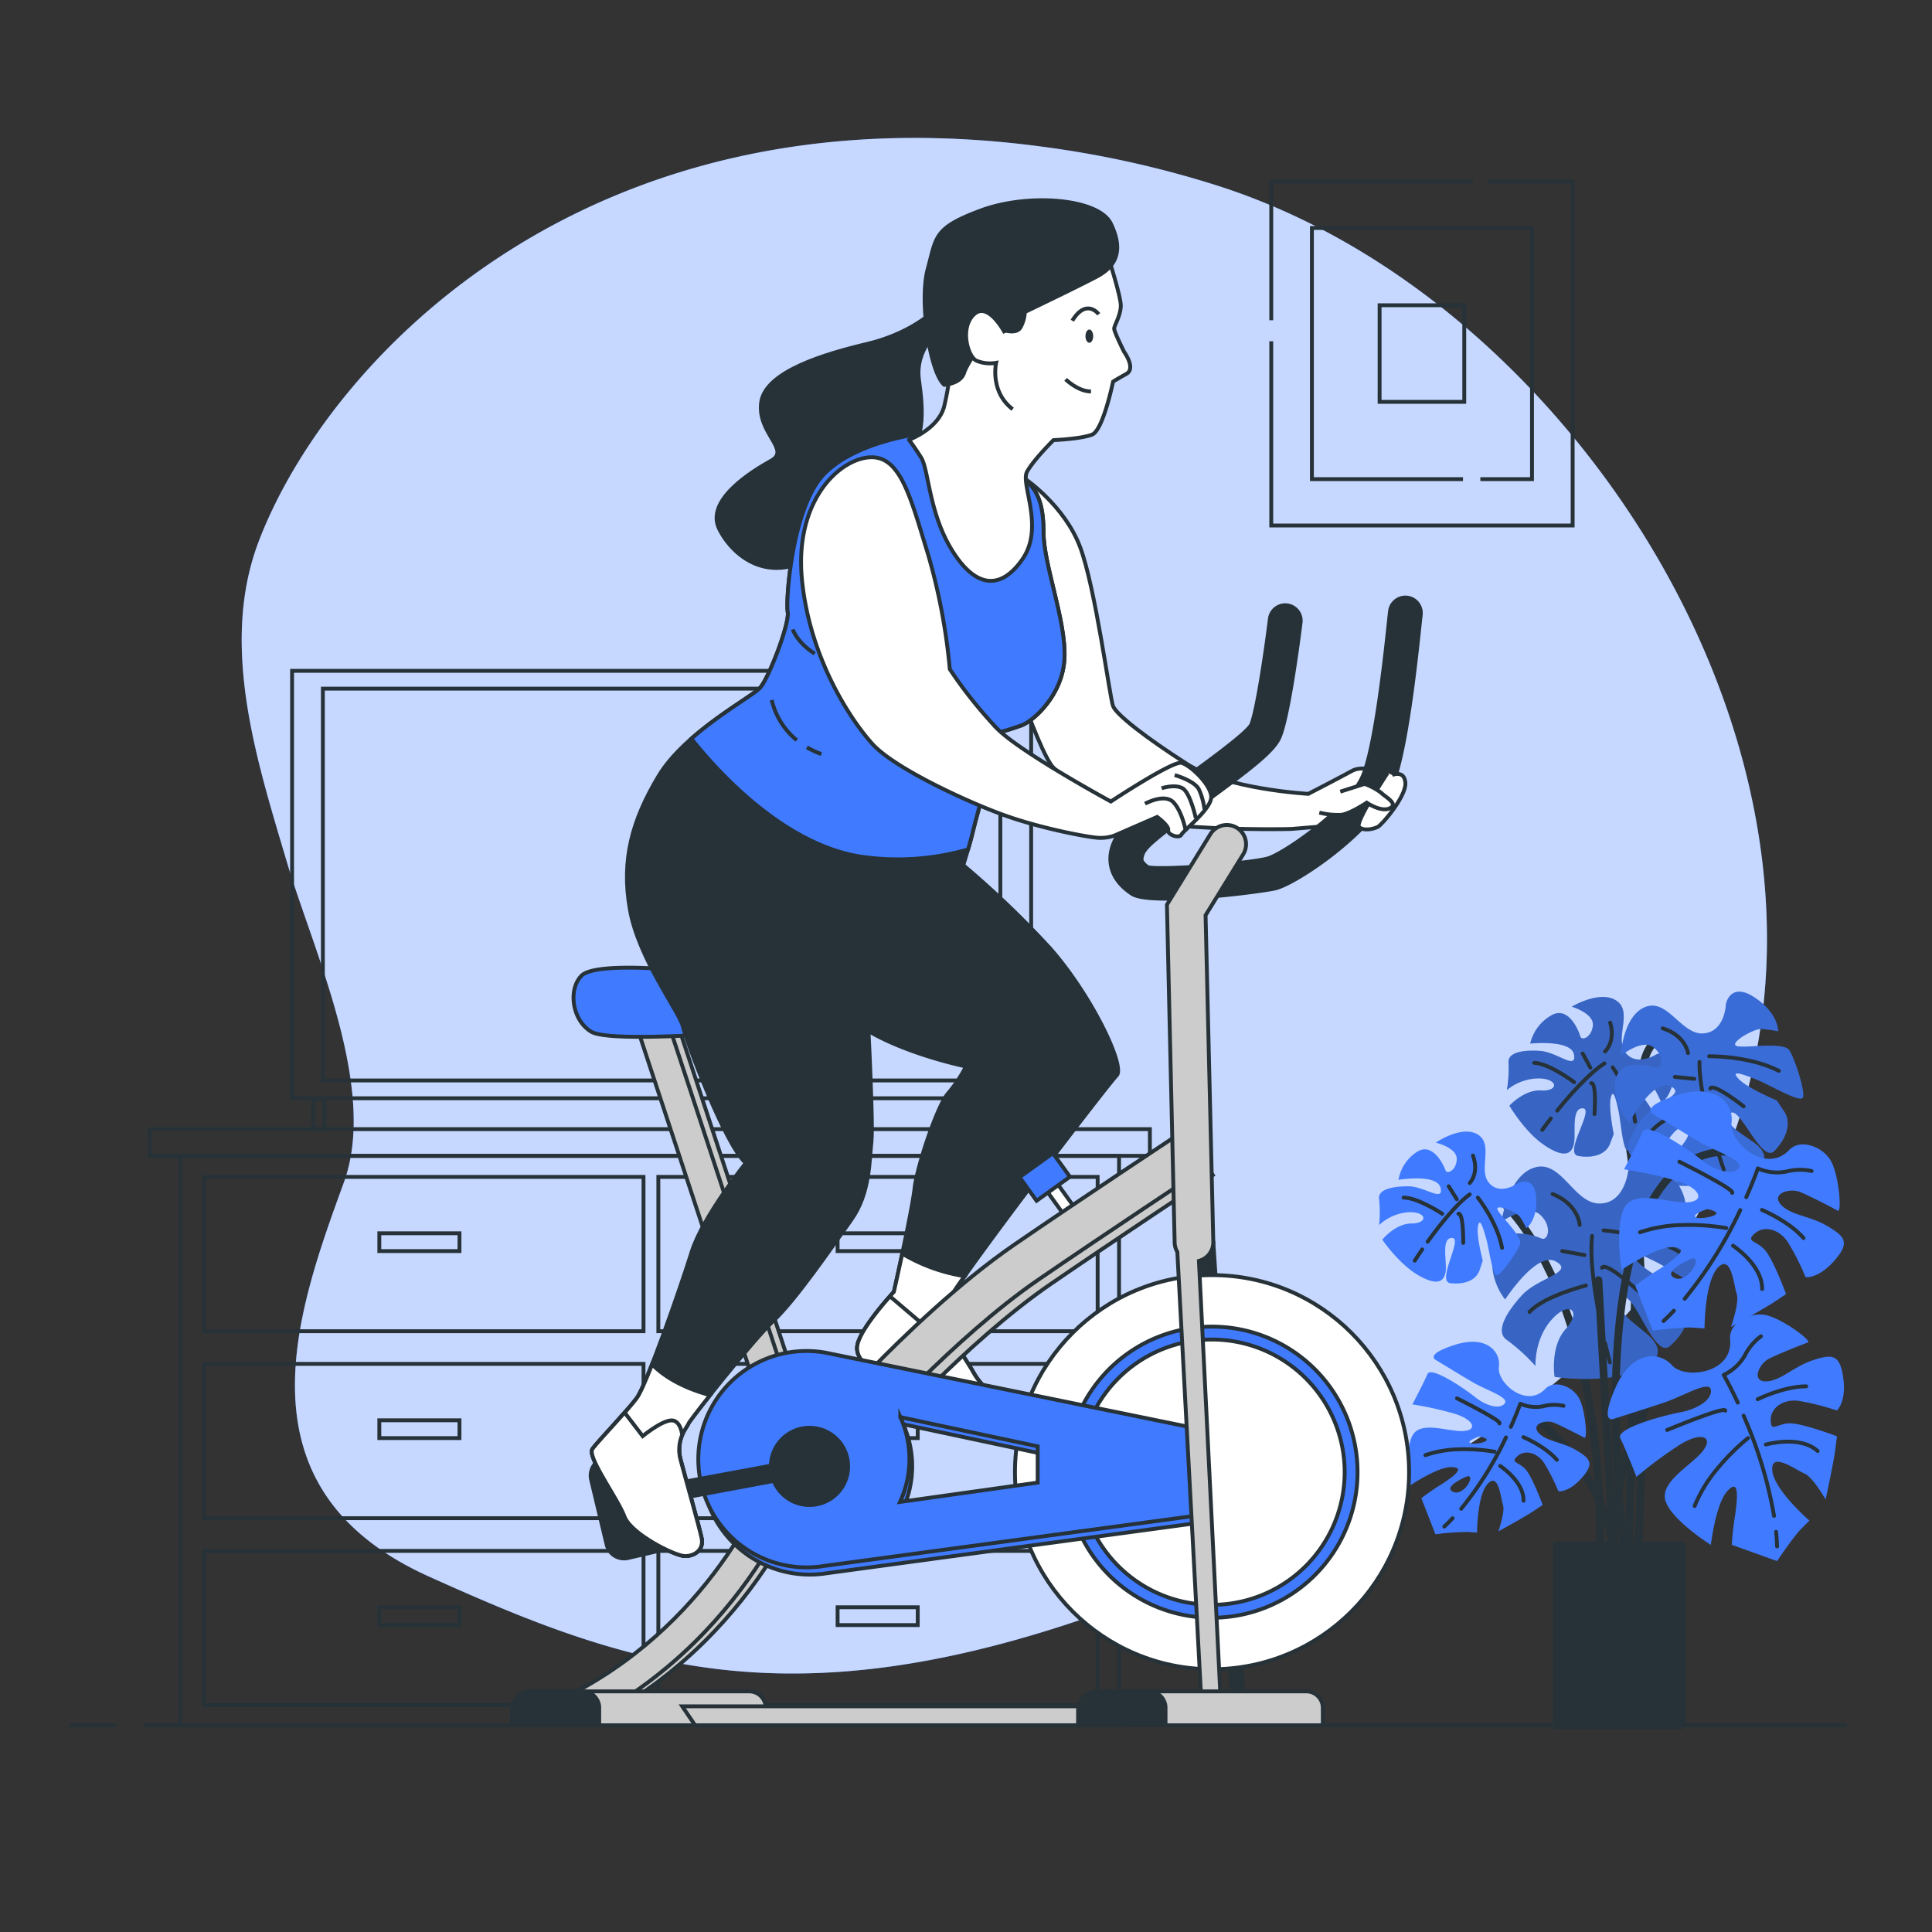 <svg xmlns="http://www.w3.org/2000/svg" viewBox="0 0 500 500"><rect x="0" y="0" width="500" height="500" fill="#333333" stroke="none"/><g id="freepik--background-simple--inject-10"><path d="M420.69,131.2c-24.84-36.8-61.77-68.93-104.94-82.94A262.48,262.48,0,0,0,270,38C152,22,85,93,67,140c-10.3,26.89-.51,56.91,7.25,83.09C81.12,246.28,97.89,281.55,89,306c-12,33-29,79,22,102s93.16,38.26,175,9,128.76-58.68,152.94-101.94C471.54,256.74,457.77,186.13,420.69,131.2Z" style="fill:#407BFF"></path><path d="M420.69,131.2c-24.84-36.8-61.77-68.93-104.94-82.94A262.48,262.48,0,0,0,270,38C152,22,85,93,67,140c-10.3,26.89-.51,56.91,7.25,83.09C81.12,246.28,97.89,281.55,89,306c-12,33-29,79,22,102s93.16,38.26,175,9,128.76-58.68,152.94-101.94C471.54,256.74,457.77,186.13,420.69,131.2Z" style="fill:#fff;opacity:0.7"></path></g><g id="freepik--Picture--inject-10"><polyline points="329 82.88 329 47 381.18 47" style="fill:none;stroke:#263238;stroke-miterlimit:10"></polyline><polyline points="385.02 47 407 47 407 136 329 136 329 88.32" style="fill:none;stroke:#263238;stroke-miterlimit:10"></polyline><polyline points="378.62 124 339.52 124 339.52 59 396.48 59 396.48 124 383.11 124" style="fill:none;stroke:#263238;stroke-miterlimit:10"></polyline><rect x="357.04" y="79" width="21.91" height="25" style="fill:none;stroke:#263238;stroke-miterlimit:10"></rect></g><g id="freepik--Furniture--inject-10"><rect x="81.1" y="284.41" width="2.87" height="7.73" style="fill:none;stroke:#263238;stroke-miterlimit:10"></rect><rect x="256.09" y="284.41" width="2.87" height="7.73" style="fill:none;stroke:#263238;stroke-miterlimit:10"></rect><rect x="75.59" y="173.61" width="191.27" height="110.62" style="fill:none;stroke:#263238;stroke-miterlimit:10"></rect><rect x="83.56" y="178.22" width="175.33" height="101.4" style="fill:none;stroke:#263238;stroke-miterlimit:10"></rect><rect x="46.69" y="299.15" width="242.92" height="147.36" style="fill:none;stroke:#263238;stroke-miterlimit:10"></rect><rect x="38.72" y="292.22" width="258.87" height="6.91" style="fill:none;stroke:#263238;stroke-miterlimit:10"></rect><rect x="52.85" y="304.58" width="113.69" height="39.94" style="fill:none;stroke:#263238;stroke-miterlimit:10"></rect><rect x="170.38" y="304.58" width="113.69" height="39.94" style="fill:none;stroke:#263238;stroke-miterlimit:10"></rect><rect x="98.17" y="319.17" width="20.74" height="4.61" style="fill:none;stroke:#263238;stroke-miterlimit:10"></rect><rect x="216.77" y="319.17" width="20.74" height="4.61" style="fill:none;stroke:#263238;stroke-miterlimit:10"></rect><rect x="52.85" y="352.97" width="113.69" height="39.94" style="fill:none;stroke:#263238;stroke-miterlimit:10"></rect><rect x="170.38" y="352.97" width="113.69" height="39.94" style="fill:none;stroke:#263238;stroke-miterlimit:10"></rect><rect x="98.17" y="367.57" width="20.74" height="4.61" style="fill:none;stroke:#263238;stroke-miterlimit:10"></rect><rect x="216.77" y="367.57" width="20.74" height="4.61" style="fill:none;stroke:#263238;stroke-miterlimit:10"></rect><rect x="52.85" y="401.37" width="113.69" height="39.94" style="fill:none;stroke:#263238;stroke-miterlimit:10"></rect><rect x="170.38" y="401.37" width="113.69" height="39.94" style="fill:none;stroke:#263238;stroke-miterlimit:10"></rect><rect x="98.17" y="415.96" width="20.74" height="4.61" style="fill:none;stroke:#263238;stroke-miterlimit:10"></rect><rect x="216.77" y="415.96" width="20.74" height="4.61" style="fill:none;stroke:#263238;stroke-miterlimit:10"></rect></g><g id="freepik--Plant--inject-10"><path d="M439.11,269.54s-13.24-7.35-14.22,9.31-3.43,125-3.43,125" style="fill:none;stroke:#263238;stroke-linecap:round;stroke-linejoin:round;stroke-width:2px"></path><path d="M418,280.32s10.79,24,5.89,122.07" style="fill:none;stroke:#263238;stroke-linecap:round;stroke-linejoin:round;stroke-width:2px"></path><path d="M428.62,272.89s-5.06,3.25-7.94-.46,1.95-10.52-2.31-13.43-11.6,1.53-11.6,1.53,5.66,1.67,5.47,4.75-2.9,4.26-3.27,2.91-3.06-8.15-7.65-5.32a11.37,11.37,0,0,0-5.3,7.21s10.69-1.14,11.34,2.89-4.38-.7-8.8-1-8.43.38-8.15,3.06a34.38,34.38,0,0,1-.42,7.06,13.18,13.18,0,0,1,8.6-3c4.85.29,4.67,3.38.26,3.12s-8.21,3.94-8.21,3.94,4,6.88,9.14,10.29,7,2.18,7.55-.44-.77-9.35,2.32-9.17-5.12,11.66-1.18,12.33,7.12-.46,8.16-3.06l1-2.6s-1.38-6.72-.78-9.34,1.32.08,2,3.22,1.14,10.69,2.49,10.33,5.66-5.86,6.68-8-5.69-8.75-5.61-10.07,5.24,1.19,6,2.57a34.53,34.53,0,0,1,1.58,3.19s3.22-2,3.15-8.23S428.62,272.89,428.62,272.89Z" style="fill:#407BFF"></path><path d="M428.62,272.89s-5.06,3.25-7.94-.46,1.95-10.52-2.31-13.43-11.6,1.53-11.6,1.53,5.66,1.67,5.47,4.75-2.9,4.26-3.27,2.91-3.06-8.15-7.65-5.32a11.37,11.37,0,0,0-5.3,7.21s10.69-1.14,11.34,2.89-4.38-.7-8.8-1-8.43.38-8.15,3.06a34.38,34.38,0,0,1-.42,7.06,13.18,13.18,0,0,1,8.6-3c4.85.29,4.67,3.38.26,3.12s-8.21,3.94-8.21,3.94,4,6.88,9.14,10.29,7,2.18,7.55-.44-.77-9.35,2.32-9.17-5.12,11.66-1.18,12.33,7.12-.46,8.16-3.06l1-2.6s-1.38-6.72-.78-9.34,1.32.08,2,3.22,1.14,10.69,2.49,10.33,5.66-5.86,6.68-8-5.69-8.75-5.61-10.07,5.24,1.19,6,2.57a34.53,34.53,0,0,1,1.58,3.19s3.22-2,3.15-8.23S428.62,272.89,428.62,272.89Z" style="fill:#263238;opacity:0.3"></path><path d="M403,287.44c3.3-4.08,8.16-9.6,12.24-12.24" style="fill:none;stroke:#263238;stroke-linecap:round;stroke-linejoin:round"></path><path d="M399.13,292.41s.85-1.18,2.22-2.94" style="fill:none;stroke:#263238;stroke-linecap:round;stroke-linejoin:round"></path><path d="M417.36,276.22s4.9,6.93,5.81,14.07" style="fill:none;stroke:#263238;stroke-linecap:round;stroke-linejoin:round"></path><path d="M411.8,280.32s1.38-.81.86,8" style="fill:none;stroke:#263238;stroke-linecap:round;stroke-linejoin:round"></path><path d="M415.38,272.11s2.81-2.49,1.33-7.45" style="fill:none;stroke:#263238;stroke-linecap:round;stroke-linejoin:round"></path><line x1="411.59" y1="276.32" x2="409.6" y2="272.66" style="fill:none;stroke:#263238;stroke-linecap:round;stroke-linejoin:round"></line><path d="M407.39,280.06s-6.36-4.81-10.33-5" style="fill:none;stroke:#263238;stroke-linecap:round;stroke-linejoin:round"></path><path d="M446.67,259.81s-.2,7.28-5.88,7.64-9.2-9.12-15-6.84-6.37,12.66-6.37,12.66,5.52-4.53,8.49-2.24,2.28,5.81.68,5.25-10.25-2.49-10.55,4a13.78,13.78,0,0,0,3.61,10.22s6.15-11.48,10.62-9.39-3.69,3.92-7,8.16-5.36,8.71-2.49,10.25a42,42,0,0,1,6.79,5.23s-.78-6,2.81-10.68,6.57-2.37,3.3,1.87-1.64,10.9-1.64,10.9,9.63.66,16.52-2.14,6.92-5.48,4.71-7.86-9.89-5.59-7.6-8.56,8.18,13.06,11.55,9.57,4.38-7.44,2.49-10.25l-1.89-2.81s-7.67-3.2-9.89-5.59,1-1.27,4.6.17S466,285.56,466.6,284s-2-9.67-3.49-12.15-12.63-.27-13.9-1.25,4.77-4.44,6.69-4.31a42.78,42.78,0,0,1,4.28.6s.17-4.61-6.1-8.76S446.67,259.81,446.67,259.81Z" style="fill:#407BFF"></path><path d="M446.67,259.81s-.2,7.28-5.88,7.64-9.2-9.12-15-6.84-6.37,12.66-6.37,12.66,5.52-4.53,8.49-2.24,2.28,5.81.68,5.25-10.25-2.49-10.55,4a13.78,13.78,0,0,0,3.61,10.22s6.15-11.48,10.62-9.39-3.69,3.92-7,8.16-5.36,8.71-2.49,10.25a42,42,0,0,1,6.79,5.23s-.78-6,2.81-10.68,6.57-2.37,3.3,1.87-1.64,10.9-1.64,10.9,9.63.66,16.52-2.14,6.92-5.48,4.71-7.86-9.89-5.59-7.6-8.56,8.18,13.06,11.55,9.57,4.38-7.44,2.49-10.25l-1.89-2.81s-7.67-3.2-9.89-5.59,1-1.27,4.6.17S466,285.56,466.6,284s-2-9.67-3.49-12.15-12.63-.27-13.9-1.25,4.77-4.44,6.69-4.31a42.78,42.78,0,0,1,4.28.6s.17-4.61-6.1-8.76S446.67,259.81,446.67,259.81Z" style="fill:#263238;opacity:0.2"></path><path d="M443.74,295.43c-1.83-6.09-4.05-14.73-3.91-20.6" style="fill:none;stroke:#263238;stroke-linecap:round;stroke-linejoin:round"></path><path d="M446.11,302.65s-.61-1.65-1.44-4.23" style="fill:none;stroke:#263238;stroke-linecap:round;stroke-linejoin:round"></path><path d="M442.32,273.36s10.28-.19,18.05,3.77" style="fill:none;stroke:#263238;stroke-linecap:round;stroke-linejoin:round"></path><path d="M442.63,281.72s.14-1.93,8.62,4.61" style="fill:none;stroke:#263238;stroke-linecap:round;stroke-linejoin:round"></path><path d="M436.86,272.54s-.58-4.51-6.55-6.41" style="fill:none;stroke:#263238;stroke-linecap:round;stroke-linejoin:round"></path><line x1="438.49" y1="279.2" x2="433.46" y2="278.7" style="fill:none;stroke:#263238;stroke-linecap:round;stroke-linejoin:round"></line><path d="M439.36,286s-9.14,3.09-12.08,6.91" style="fill:none;stroke:#263238;stroke-linecap:round;stroke-linejoin:round"></path><path d="M385.67,308.27s28.93,19.12,28.44,93.14" style="fill:none;stroke:#263238;stroke-linecap:round;stroke-linejoin:round;stroke-width:2px"></path><path d="M421.34,303.22s-.93,8.38-7.51,8.25-9.76-11.39-16.68-9.31-8.56,14-8.56,14,6.8-4.71,10-1.79,2.09,6.93.29,6.13-11.59-3.84-12.55,3.67a16,16,0,0,0,3.2,12.13s8.18-12.67,13.14-9.83-4.63,4.17-8.8,8.75-7,9.55-3.84,11.59a49.09,49.09,0,0,1,7.34,6.68s-.33-7,4.26-12.05,7.79-2.12,3.62,2.46-2.92,12.43-2.92,12.43,11.05,1.67,19.26-.91,8.51-5.67,6.18-8.63-10.88-7.39-8-10.6,8.21,15.85,12.42,12.14,5.76-8.17,3.84-11.59l-1.91-3.42s-8.55-4.42-10.88-7.39,1.25-1.37,5.29.63,12.68,8.18,13.47,6.39-1.41-11.34-2.87-14.35-14.56-1.51-15.93-2.76,5.92-4.67,8.13-4.33a46.39,46.39,0,0,1,4.88,1.09s.63-5.3-6.21-10.68S421.34,303.22,421.34,303.22Z" style="fill:#407BFF"></path><path d="M421.34,303.22s-.93,8.38-7.51,8.25-9.76-11.39-16.68-9.31-8.56,14-8.56,14,6.8-4.71,10-1.79,2.09,6.93.29,6.13-11.59-3.84-12.55,3.67a16,16,0,0,0,3.2,12.13s8.18-12.67,13.14-9.83-4.63,4.17-8.8,8.75-7,9.55-3.84,11.59a49.09,49.09,0,0,1,7.34,6.68s-.33-7,4.26-12.05,7.79-2.12,3.62,2.46-2.92,12.43-2.92,12.43,11.05,1.67,19.26-.91,8.51-5.67,6.18-8.63-10.88-7.39-8-10.6,8.21,15.85,12.42,12.14,5.76-8.17,3.84-11.59l-1.91-3.42s-8.55-4.42-10.88-7.39,1.25-1.37,5.29.63,12.68,8.18,13.47,6.39-1.41-11.34-2.87-14.35-14.56-1.51-15.93-2.76,5.92-4.67,8.13-4.33a46.39,46.39,0,0,1,4.88,1.09s.63-5.3-6.21-10.68S421.34,303.22,421.34,303.22Z" style="fill:#263238;opacity:0.3"></path><path d="M414.59,344c-1.54-7.2-3.28-17.38-2.56-24.15" style="fill:none;stroke:#263238;stroke-linecap:round;stroke-linejoin:round"></path><path d="M416.64,352.59s-.54-2-1.25-5" style="fill:none;stroke:#263238;stroke-linecap:round;stroke-linejoin:round"></path><path d="M415,318.43s11.89.76,20.48,6.06" style="fill:none;stroke:#263238;stroke-linecap:round;stroke-linejoin:round"></path><path d="M414.61,328.11s.34-2.21,9.51,6.13" style="fill:none;stroke:#263238;stroke-linecap:round;stroke-linejoin:round"></path><path d="M408.82,317s-.25-5.25-7-8" style="fill:none;stroke:#263238;stroke-linecap:round;stroke-linejoin:round"></path><line x1="410.07" y1="324.81" x2="404.31" y2="323.77" style="fill:none;stroke:#263238;stroke-linecap:round;stroke-linejoin:round"></line><path d="M410.44,332.69s-10.85,2.71-14.6,6.84" style="fill:none;stroke:#263238;stroke-linecap:round;stroke-linejoin:round"></path><path d="M397,366.6s18.63,14.22,20.59,35.3l-3.92-70.59" style="fill:none;stroke:#263238;stroke-linecap:round;stroke-linejoin:round;stroke-width:2px"></path><path d="M442.05,356.31c-24.51-4.41-24.51,45.59-24.51,45.59" style="fill:none;stroke:#263238;stroke-linecap:round;stroke-linejoin:round;stroke-width:2px"></path><path d="M420.48,401.41S406.26,298,447.44,298" style="fill:none;stroke:#263238;stroke-linecap:round;stroke-linejoin:round;stroke-width:2px"></path><path d="M432.71,353.33c-3.35-3.76-10.46-3.76-14.65,5.86s-.42,8-.42,8,8-2.52,13-4.19,11.72-5.86,12.13-3.35-3.34,5-7.95,5.86-16.74,4.19-15.48,6.7,4.18,10,4.18,10a106.94,106.94,0,0,1,11.3-8.37c5.44-3.35,8.79-2.09,5.86,1.68s-11.3,8-9.62,13,11.71,11.3,11.71,11.3S444,389.33,446.94,386s2.93.42,2.09,6.28a68.76,68.76,0,0,0-.83,7.53L459.91,404s4.19-6.28,6.28-8.38l2.09-2.09s-9.2-7.95-9.62-13,6.28,0,8.37.84,5.44,6.69,5.44,6.69,2.09-9.62,2.51-13l.42-3.35s-8.79-3.35-12.14-3.35-5,2.51-5-.84,3.35-5.44,7.11-5a65.56,65.56,0,0,1,10,2.51s2.51-2.09,1.67-8.37-2.93-6.27-7.95-4.6-8.37,5.44-12.14,5.44-1.67-4.6.84-5.86,8.79-3.77,10.05-4.18-6.7-6.28-10.89-7.12-9.6,2.11-9.2,6.28C448.61,355.43,436.06,357.1,432.71,353.33Z" style="fill:#407BFF"></path><path d="M459.65,396.43c.13,1.26.22,2.52.26,3.78" style="fill:none;stroke:#263238;stroke-linecap:round;stroke-linejoin:round"></path><path d="M451.24,366.38a110.83,110.83,0,0,1,7.88,25.94" style="fill:none;stroke:#263238;stroke-linecap:round;stroke-linejoin:round"></path><path d="M449.74,363c-2.08-4.46-3.64-7.17-3.64-7.17a12.39,12.39,0,0,0,5.44-5,14.06,14.06,0,0,1,4.19-5" style="fill:none;stroke:#263238;stroke-linecap:round;stroke-linejoin:round"></path><path d="M431.45,370.08s15.07-6.28,15.07-5" style="fill:none;stroke:#263238;stroke-linecap:round;stroke-linejoin:round"></path><path d="M454.89,362.12s6.7-3.34,12.56-3.34" style="fill:none;stroke:#263238;stroke-linecap:round;stroke-linejoin:round"></path><path d="M452.38,372.17a57.74,57.74,0,0,0-7.95,7.95,35.86,35.86,0,0,0-5.86,9.63" style="fill:none;stroke:#263238;stroke-linecap:round;stroke-linejoin:round"></path><path d="M457,373.84s8.79-2.51,13.4,1.68" style="fill:none;stroke:#263238;stroke-linecap:round;stroke-linejoin:round"></path><path d="M472.9,317.29c-4.55-2.69-9.59-2.75-12.06-5.6s2.38-4.28,5-3.21,8.61,4.17,9.75,4.85.35-9.18-1.76-12.89-7.89-5.86-10.78-2.83c-6.09,6.39-15.58-2-14.93-7s-4-10.37-14-7.22-6.28,4.9-6.28,4.9,7.11,4.36,11.67,7.05,12.1,5,10.48,7-6,.76-9.64-2.16-14.13-9.9-15.2-7.31-4.85,9.75-4.85,9.75a106.52,106.52,0,0,1,13.73,3c6.1,1.92,7.34,5.27,2.58,5.53s-13.41-3.32-16.11,1.23-.85,16.26-.85,16.26,8.73-5.91,13.17-5.89,1.61,2.48-3.36,5.69a66.71,66.71,0,0,0-6.24,4.31l4.52,11.59s7.48-.95,10.44-.75l2.95.21s0-12.16,3.48-15.77,4.12,4.74,4.86,6.87-1.49,8.5-1.49,8.5,8.64-4.73,11.44-6.61l2.81-1.88s-3.24-8.83-5.43-11.36-5.19-2.15-2.66-4.34,6.3-1,8.45,2.08a64.68,64.68,0,0,1,4.69,9.23s3.23.52,7.42-4.23S477.46,320,472.9,317.29Zm-39.6,13.4c-3.35-1.68,4.6-5,4.6-5C440.83,325.25,436.65,332.36,433.3,330.69Zm5.64-15.63c-1.43-.71,2.85-2.14,2.85-2.14C448,314.11,440.36,315.78,438.94,315.06Z" style="fill:#407BFF"></path><path d="M433.21,339.21c-.87.92-1.77,1.82-2.69,2.68" style="fill:none;stroke:#263238;stroke-linecap:round;stroke-linejoin:round"></path><path d="M450.38,313.17A110.87,110.87,0,0,1,436,336.12" style="fill:none;stroke:#263238;stroke-linecap:round;stroke-linejoin:round"></path><path d="M451.93,309.83c2-4.49,3-7.45,3-7.45a12.37,12.37,0,0,0,7.36.82,13.89,13.89,0,0,1,6.54-.14" style="fill:none;stroke:#263238;stroke-linecap:round;stroke-linejoin:round"></path><path d="M448.29,308.73c.95-.82-13.67-8.08-13.67-8.08" style="fill:none;stroke:#263238;stroke-linecap:round;stroke-linejoin:round"></path><path d="M456,313.13s6.92,2.86,10.76,7.29" style="fill:none;stroke:#263238;stroke-linecap:round;stroke-linejoin:round"></path><path d="M446.76,317.82a58.25,58.25,0,0,0-11.22-.79,36.15,36.15,0,0,0-11.11,1.88" style="fill:none;stroke:#263238;stroke-linecap:round;stroke-linejoin:round"></path><path d="M448.51,322.39s7.66,5,7.52,11.21" style="fill:none;stroke:#263238;stroke-linecap:round;stroke-linejoin:round"></path><path d="M407.87,375.28c-3.67-2.17-7.72-2.21-9.71-4.5s1.92-3.45,4-2.58,6.93,3.35,7.85,3.89.28-7.38-1.42-10.36-6.35-4.73-8.67-2.29c-4.9,5.15-12.54-1.6-12-5.62s-3.23-8.35-11.29-5.81-5.05,3.94-5.05,3.94,5.72,3.51,9.39,5.68,9.74,4,8.43,5.6-4.81.62-7.75-1.74-11.38-8-12.24-5.87-3.9,7.84-3.9,7.84a85.45,85.45,0,0,1,11.05,2.45c4.91,1.54,5.91,4.24,2.08,4.44s-10.8-2.67-13,1-.68,13.08-.68,13.08,7-4.76,10.6-4.74,1.29,2-2.71,4.58a53.76,53.76,0,0,0-5,3.47l3.64,9.33a66.69,66.69,0,0,1,8.4-.6l2.37.16s0-9.79,2.81-12.69,3.31,3.81,3.9,5.53-1.19,6.84-1.19,6.84,7-3.81,9.2-5.32l2.26-1.51s-2.6-7.11-4.37-9.15-4.17-1.72-2.14-3.49,5.07-.84,6.81,1.67a52.73,52.73,0,0,1,3.77,7.43s2.6.42,6-3.4S411.54,377.45,407.87,375.28ZM376,386.06c-2.7-1.34,3.7-4,3.7-4C382.06,381.68,378.69,387.41,376,386.06Zm4.53-12.57c-1.14-.57,2.3-1.72,2.3-1.72C387.81,372.72,381.68,374.06,380.53,373.49Z" style="fill:#407BFF"></path><path d="M375.93,392.92q-1.05,1.13-2.16,2.16" style="fill:none;stroke:#263238;stroke-linecap:round;stroke-linejoin:round"></path><path d="M389.75,372a89.61,89.61,0,0,1-11.6,18.47" style="fill:none;stroke:#263238;stroke-linecap:round;stroke-linejoin:round"></path><path d="M391,369.28c1.62-3.62,2.45-6,2.45-6a9.93,9.93,0,0,0,5.92.66,11.23,11.23,0,0,1,5.26-.11" style="fill:none;stroke:#263238;stroke-linecap:round;stroke-linejoin:round"></path><path d="M377.06,361.89s11.77,5.84,11,6.5" style="fill:none;stroke:#263238;stroke-linecap:round;stroke-linejoin:round"></path><path d="M394.26,371.93s5.57,2.31,8.66,5.87" style="fill:none;stroke:#263238;stroke-linecap:round;stroke-linejoin:round"></path><path d="M386.83,375.71a46.17,46.17,0,0,0-9-.64,29.09,29.09,0,0,0-8.94,1.52" style="fill:none;stroke:#263238;stroke-linecap:round;stroke-linejoin:round"></path><path d="M388.24,379.39s6.17,4,6.05,9" style="fill:none;stroke:#263238;stroke-linecap:round;stroke-linejoin:round"></path><path d="M392.92,306.17s-4.6,3.35-7.53,0,1.25-10-2.93-12.55-10.88,2.09-10.88,2.09S377,297,377,299.9s-2.51,4.18-2.93,2.92-3.35-7.53-7.54-4.6a10.79,10.79,0,0,0-4.6,7.12s10-1.68,10.88,2.09-4.18-.42-8.37-.42-7.95.84-7.53,3.35a32.8,32.8,0,0,1,0,6.69,12.45,12.45,0,0,1,7.95-3.34c4.6,0,4.6,2.93.42,2.93s-7.54,4.18-7.54,4.18S362,327.1,367,330s6.7,1.67,7.12-.84-1.26-8.79,1.67-8.79-4.18,11.3-.42,11.72,6.7-.84,7.54-3.35l.83-2.51s-1.67-6.28-1.25-8.79,1.25,0,2.09,2.93,1.67,10.05,2.93,9.63,5-5.86,5.86-7.95-5.86-8-5.86-9.21,5,.84,5.86,2.09a31.8,31.8,0,0,1,1.67,2.93s2.93-2.09,2.51-7.95S392.92,306.17,392.92,306.17Z" style="fill:#407BFF"></path><path d="M369.47,321.35c2.9-4,7.19-9.53,10.89-12.25" style="fill:none;stroke:#263238;stroke-linecap:round;stroke-linejoin:round"></path><path d="M366.13,326.26s.74-1.16,1.94-2.91" style="fill:none;stroke:#263238;stroke-linecap:round;stroke-linejoin:round"></path><path d="M382.46,309.94s5,6.28,6.27,13" style="fill:none;stroke:#263238;stroke-linecap:round;stroke-linejoin:round"></path><path d="M377.43,314.12s1.26-.83,1.26,7.54" style="fill:none;stroke:#263238;stroke-linecap:round;stroke-linejoin:round"></path><path d="M380.36,306.17s2.52-2.51.84-7.11" style="fill:none;stroke:#263238;stroke-linecap:round;stroke-linejoin:round"></path><line x1="377.02" y1="310.36" x2="374.92" y2="307.01" style="fill:none;stroke:#263238;stroke-linecap:round;stroke-linejoin:round"></line><path d="M373.25,314.12s-6.28-4.18-10-4.18" style="fill:none;stroke:#263238;stroke-linecap:round;stroke-linejoin:round"></path><rect x="402.83" y="399.94" width="32.35" height="46.57" style="fill:#263238;stroke:#263238;stroke-linecap:round;stroke-linejoin:round;stroke-width:2px"></rect></g><g id="freepik--Character--inject-10"><polygon points="314 321.38 322 442 319 442 310.67 319.33 314 321.38" style="fill:#263238;stroke:#263238;stroke-miterlimit:10"></polygon><path d="M247,222a242.74,242.74,0,0,1,24.67,23.33c10.66,12,19.66,30.67,17.33,33s-42.67,55-44.33,59.67S249,350,252,355.33,262.67,365,261.33,367s-5.66,3.67-11.33,2-16.33-9-19.67-11.33-9.66-5.34-8.33-10,9.33-13.34,9.33-13.34,4.67-20.66,5.34-26.66,6-21.67,8.66-24.67a37.24,37.24,0,0,0,4.67-7s-21.33-4.33-31-13.33S200,242,200,225.33s18.33-17.66,29-16.33S247,222,247,222Z" style="fill:#263238;stroke:#263238;stroke-miterlimit:10"></path><path d="M249.66,330.27a45,45,0,0,1-16.16-5.83c-1.15,5.4-2.17,9.89-2.17,9.89s-8,8.67-9.33,13.34,5,7.66,8.33,10,14,9.66,19.67,11.33,10,0,11.33-2S255,360.67,252,355.33s-9-12.66-7.33-17.33A60.07,60.07,0,0,1,249.66,330.27Z" style="fill:#fff;stroke:#263238;stroke-miterlimit:10"></path><path d="M252,355.33c-2.49-4.43-7.05-10.24-7.56-14.76-1.21.2-2.59.55-2.77,1.1a10.87,10.87,0,0,1-1.34,2.33l-10-8.5C228.08,338,223,344,222,347.67c-1.33,4.66,5,7.66,8.33,10s14,9.66,19.67,11.33,10,0,11.33-2S255,360.67,252,355.33Z" style="fill:#fff;stroke:#263238;stroke-miterlimit:10"></path><path d="M241,81s-5.71,5.43-16.55,8S198.13,96.11,197,104.1s7.71,12.28,2.57,15.13-17.13,10.28-13.42,17.7,14.85,16.85,30,2.86,10.27-19.41,16.84-21.7,6-11.7,4.85-19.7S243,85.55,243,85.55,245.24,81.84,241,81Z" style="fill:#263238;stroke:#263238;stroke-miterlimit:10"></path><path d="M338.58,205.45s8.85-4.57,11.42-6,8,.29,8,.29l2.28.85-9.42,12.56-16.75,1.39s-12.1.31-25.23-.55-33.9-11.9-36.75-15.9-7.48-17.19-7.48-17.19.85-40.26.85-44.82v-12s10,6.85,14,17.41,7.69,38.95,8.55,41.23,8.87,8.44,19.14,15S338.58,205.45,338.58,205.45Z" style="fill:#fff;stroke:#263238;stroke-miterlimit:10"></path><path d="M154.87,445,151.13,438c36.7-19.43,50.32-54.24,52.66-61L166.2,262.75l7.6-2.5,38.39,116.69-.36,1.2C211.3,379.92,198.35,422,154.87,445Z" style="fill:#ccc;stroke:#263238;stroke-miterlimit:10"></path><path d="M152.51,445,148.76,438c36.71-19.43,50.32-54.24,52.66-61L163.84,262.75l7.6-2.5,38.39,116.69-.36,1.2C208.94,379.92,196,422,152.51,445Z" style="fill:#ccc;stroke:#263238;stroke-miterlimit:10"></path><path d="M174.5,251s-20.5-2-24,1.5S148,264,153,267s40,0,40,0,3,1.5,3-3-7-5-10.5-8.5A15.83,15.83,0,0,0,174.5,251Z" style="fill:#407BFF;stroke:#263238;stroke-miterlimit:10"></path><path d="M301.9,232.58c-4.19,0-7.56-.34-8.93-1.25-1.15-.77-4.65-3.11-5.45-7.33-.53-2.84.27-5.82,2.4-8.86s7.83-7.27,17-13.92c6.25-4.55,15.69-11.43,16.9-13.66,1.48-3.51,3.75-18.7,4.83-27.42a4,4,0,0,1,7.94,1c-.3,2.42-3,23.84-5.42,29.61-1.5,3.56-7.11,7.9-19.54,17-6.09,4.43-13.66,9.94-15.13,12a4.36,4.36,0,0,0-1.08,2.79c.1.55.66,1.19,1.67,1.91,4.18.82,26.34-1,31-2.28,4-1.11,20.73-12.55,24.53-21.17,2.3-5.2,4.6-18.82,6.86-40.48.13-1.3.23-2.15.27-2.44a4,4,0,0,1,7.92,1.13c0,.26-.12,1-.23,2.14-1.52,14.55-3.94,34.82-7.5,42.88-4.86,11-23.8,24-29.71,25.64C328.17,230.43,312.44,232.58,301.9,232.58Zm-4.49-7.91h0Zm-.6-.3" style="fill:#263238;stroke:#263238;stroke-miterlimit:10"></path><path d="M359.14,200s-8.57,12.85-7.42,14,3.71.57,4.85,0,7.42-8,7.14-11.42-3.43-2-3.43-2" style="fill:#fff;stroke:#263238;stroke-miterlimit:10"></path><path d="M346.86,204.88l6.28-2a16,16,0,0,1,4.29,2.28c1.14,1.14,4.56,2.86,2.28,4s-6-1.43-6-1.43-4.28,2.85-6.56,3.14a19.55,19.55,0,0,1-5.71-.57" style="fill:#fff;stroke:#263238;stroke-miterlimit:10"></path><circle cx="313.67" cy="381" r="51" style="fill:#fff;stroke:#263238;stroke-miterlimit:10"></circle><path d="M313.67,343.33A37.67,37.67,0,1,0,351.33,381,37.67,37.67,0,0,0,313.67,343.33Zm0,72A34.33,34.33,0,1,1,348,381,34.33,34.33,0,0,1,313.67,415.33Z" style="fill:#407BFF;stroke:#263238;stroke-miterlimit:10"></path><rect x="272.24" y="304.09" width="3.32" height="10.92" transform="translate(-129.26 218.41) rotate(-35.76)" style="fill:#fff;stroke:#263238;stroke-miterlimit:10"></rect><rect x="265.06" y="300.86" width="10.63" height="7.53" transform="translate(-127.04 215.41) rotate(-35.76)" style="fill:#407BFF;stroke:#263238;stroke-miterlimit:10"></rect><path d="M241.71,358c7.92-7.8,19.13-18.09,30.17-25.67,16.54-11.35,41.75-28.05,42-28.22L307.81,295c-.25.17-25.54,16.92-42.15,28.32-14.53,10-28.94,24-36.86,32.1Z" style="fill:#ccc;stroke:#263238;stroke-miterlimit:10"></path><path d="M238.56,356.85c7.92-7.8,19.13-18.09,30.17-25.67,16.54-11.35,41.75-28.05,42-28.22l-6.07-9.17c-.25.17-25.54,16.92-42.15,28.32-14.53,10-28.94,24-36.86,32.1Z" style="fill:#ccc;stroke:#263238;stroke-miterlimit:10"></path><path d="M311,394l-1.45-22.64-94-19.21v0a28,28,0,1,0-1.55,55v0Zm-77.27-25.41,35.55,7.56v9.39l-35.62,5a26.64,26.64,0,0,0,.07-22Z" style="fill:#407BFF;stroke:#263238;stroke-miterlimit:10"></path><path d="M310.26,392.16l-1.44-22.65-94-19.2v0a27.7,27.7,0,0,0-6.08-.67,28,28,0,1,0,4.52,55.63v0ZM233,366.75l35.55,7.56v9.39l-35.62,5a26.51,26.51,0,0,0,.07-22Z" style="fill:#407BFF;stroke:#263238;stroke-miterlimit:10"></path><circle cx="209.5" cy="379.5" r="10" style="fill:#263238;stroke:#263238;stroke-miterlimit:10"></circle><path d="M209.86,381.47l-.72-3.94L172,384.42l-2.39-10.13-13.18,3.08A4.64,4.64,0,0,0,153,383l4,16.74a4.64,4.64,0,0,0,5.57,3.46l13.2-3.08-2.78-11.77Z" style="fill:#263238;stroke:#263238;stroke-miterlimit:10"></path><path d="M247.8,228.57s2.86-8.57,4-13.42,7.14-25.69,7.14-25.69,2.28-.57,5.42-1.71,10.85-8,11.14-17.7-5.43-24-5.43-32.26-2-12.56-7.42-15.13-25.12-10.28-25.12-10.28S221,114.38,213,123s-9.71,32.54-9.14,35.39S199,175.47,196.71,178s-19.42,11.42-26.27,22.84-9.7,21.69-7.42,34.54,12.85,26.55,13.7,30.26S187.58,296.15,193,301c0,0-11.15,13.86-14,23s-11.7,34.46-14.27,37.88S154.74,373,153.31,375s6.57,12.85,8.28,17.42,13.13,10.28,15.7,10.28,4.86-1.72,4.29-4.57-4-14.85-5.43-20.27,1.71-8.56,2-9.42,16.47-21.36,22.18-26.78,15.15-19.15,20-26,4.64-15.16,5.21-20.3-1.43-43.11-1.71-44-.86-3.14-.86-3.14l9.13-4.86" style="fill:#263238;stroke:#263238;stroke-miterlimit:10"></path><path d="M183.76,361.07c-7.76-2.1-12.37-5.29-15-7.95-1.7,4.33-3.17,7.67-4,8.76-2.57,3.43-10,11.14-11.42,13.13s6.57,12.85,8.28,17.42,13.13,10.28,15.7,10.28,4.86-1.72,4.29-4.57-4-14.85-5.43-20.27,1.71-8.56,2-9.42C178.26,368.13,180.59,365.06,183.76,361.07Z" style="fill:#fff;stroke:#263238;stroke-miterlimit:10"></path><path d="M181.58,398.14c-.58-2.86-4-14.85-5.43-20.27a9.89,9.89,0,0,1,.4-6.53c-.19-1.33-.73-3.25-2.22-3.67-2.33-.67-8,4-8,4l-4.68-6.1c-3.19,3.63-7.31,8-8.34,9.44-1.42,2,6.57,12.85,8.28,17.42s13.13,10.28,15.7,10.28S182.15,401,181.58,398.14Z" style="fill:#fff;stroke:#263238;stroke-miterlimit:10"></path><path d="M270.07,137.79c0-8.28-2-12.56-7.42-15.13s-25.12-10.28-25.12-10.28S221,114.38,213,123s-9.71,32.54-9.14,35.39S199,175.47,196.71,178c-1.59,1.78-10.31,6.58-17.79,13.17,6.56,8.25,23.48,27.09,43.41,30.46a65.75,65.75,0,0,0,28.2-1.8c.49-1.68.95-3.35,1.27-4.72,1.14-4.85,7.14-25.69,7.14-25.69s2.28-.57,5.42-1.71,10.85-8,11.14-17.7S270.07,146.07,270.07,137.79Z" style="fill:#407BFF;stroke:#263238;stroke-miterlimit:10"></path><path d="M208.82,193.41a22.84,22.84,0,0,0,3.75,1.74" style="fill:#407BFF;stroke:#263238;stroke-miterlimit:10"></path><path d="M199.72,181.16a19.11,19.11,0,0,0,6.48,10.4" style="fill:#407BFF;stroke:#263238;stroke-miterlimit:10"></path><path d="M205.15,162.89s1.14,3.42,5.71,6.28" style="fill:#407BFF;stroke:#263238;stroke-miterlimit:10"></path><path d="M320.13,214.25a5,5,0,0,0-6.88,1.62L302,234.13l2,87.49a4.89,4.89,0,0,0,.69,2.37L311,442h5l-5.72-115.68a5,5,0,0,0,3.72-4.94l-2-84.51,9.72-15.74A5,5,0,0,0,320.13,214.25Z" style="fill:#ccc;stroke:#263238;stroke-miterlimit:10"></path><path d="M193.91,437.73H137.65a4.92,4.92,0,0,0-4.92,4.92v3.86h65.44V442A4.26,4.26,0,0,0,193.91,437.73Z" style="fill:#ccc;stroke:#263238;stroke-miterlimit:10"></path><path d="M329.42,441.59H176.56l3.34,4.92H333.67v-.67A4.25,4.25,0,0,0,329.42,441.59Z" style="fill:#ccc;stroke:#263238;stroke-miterlimit:10"></path><path d="M285.81,437.73h52.27a4.26,4.26,0,0,1,4.26,4.26v4.52a0,0,0,0,1,0,0H280.89a0,0,0,0,1,0,0v-3.86A4.92,4.92,0,0,1,285.81,437.73Z" style="fill:#ccc;stroke:#263238;stroke-miterlimit:10"></path><path d="M284.08,437.73h13.3a4.26,4.26,0,0,1,4.26,4.26v4.52a0,0,0,0,1,0,0H279a0,0,0,0,1,0,0v-3.72A5.05,5.05,0,0,1,284.08,437.73Z" style="fill:#263238;stroke:#263238;stroke-miterlimit:10"></path><path d="M137.52,437.73h13.3a4.26,4.26,0,0,1,4.26,4.26v4.52a0,0,0,0,1,0,0H132.46a0,0,0,0,1,0,0v-3.72A5.05,5.05,0,0,1,137.52,437.73Z" style="fill:#263238;stroke:#263238;stroke-miterlimit:10"></path><path d="M245.81,173.19a156.66,156.66,0,0,0-5.71-30c-4.57-14.84-7.14-25.4-15.13-24.83s-19.41,11.42-17.42,31.68,12.56,36.26,18.27,42.54,24.84,15.13,34.55,18.56,22,5.7,24.26,5.7a10.91,10.91,0,0,0,3.71-.57l11.13-4.85s3.14,2.28,2.86,3.43,2.85,2.28,3.43,1.14,7.7-6.57,7.7-9.71-5.42-8.28-7.7-8.85-18.27,10-18.27,10-23.13-12.56-29.41-18.84A114.85,114.85,0,0,1,245.81,173.19Z" style="fill:#fff;stroke:#263238;stroke-miterlimit:10"></path><path d="M296.33,208s5.14-2.86,7.43-.29,3.14,7.42,3.14,7.42" style="fill:none;stroke:#263238;stroke-miterlimit:10"></path><path d="M300.62,204s3.42-1.14,5.42,0,3.43,7.71,3.43,7.71" style="fill:none;stroke:#263238;stroke-miterlimit:10"></path><path d="M304,200.59s5.14,1.43,6.28,3.71a17.26,17.26,0,0,1,1.43,5.14" style="fill:none;stroke:#263238;stroke-miterlimit:10"></path><path d="M286.35,65.06s3.71,11.41,3.71,14-1.71,5.14-1.71,6,2.57,6,2.57,6,3.14,4.28.57,5.71-3.43,2-3.43,2-2.57,12.56-5.42,13.7-10,1.43-10,1.43-5.15,5.08-6.86,8.22,4.57,14.27-1.14,22.55-12.28,7.42-18.27-2.28-6-20.84-8-24-3.14-4.57-3.14-4.57S243,111,244.39,105s2.56-13.13,0-21.41,3.71-11.42,17.12-16.56A43.36,43.36,0,0,1,286.35,65.06Z" style="fill:#fff;stroke:#263238;stroke-miterlimit:10"></path><path d="M284.35,81.33S281.21,77,277.5,83" style="fill:none;stroke:#263238;stroke-miterlimit:10"></path><path d="M282.92,87c0,.94-.44,1.71-1,1.71s-1-.77-1-1.71.44-1.72,1-1.72S282.92,86.09,282.92,87Z" style="fill:#263238"></path><path d="M275.79,98.17s3.14,3.14,6.56,3.14" style="fill:none;stroke:#263238;stroke-miterlimit:10"></path><path d="M244.39,99.6s4.28-.29,5.13-3.14,7.71-12.28,8.57-11.71,4.85,2,6,0a8.93,8.93,0,0,0,1.14-4s13.14-6.28,18.56-9.14,6.85-7.14,3.71-13.7-21.41-8-33.68-3.43-11.43,6.79-13.71,15.07S240.67,96.46,244.39,99.6Z" style="fill:#263238;stroke:#263238;stroke-miterlimit:10"></path><path d="M260.09,86.18s-4.29-8.28-8-4.85-1.71,10.84.57,12a9.1,9.1,0,0,0,5.14.57s-1.71,7.42,4.28,12" style="fill:#fff;stroke:#263238;stroke-miterlimit:10"></path></g><g id="freepik--Floor--inject-10"><line x1="30.07" y1="446.51" x2="18" y2="446.51" style="fill:#407BFF;stroke:#263238;stroke-miterlimit:10"></line><line x1="478" y1="446.51" x2="37.08" y2="446.51" style="fill:#407BFF;stroke:#263238;stroke-miterlimit:10"></line></g></svg>